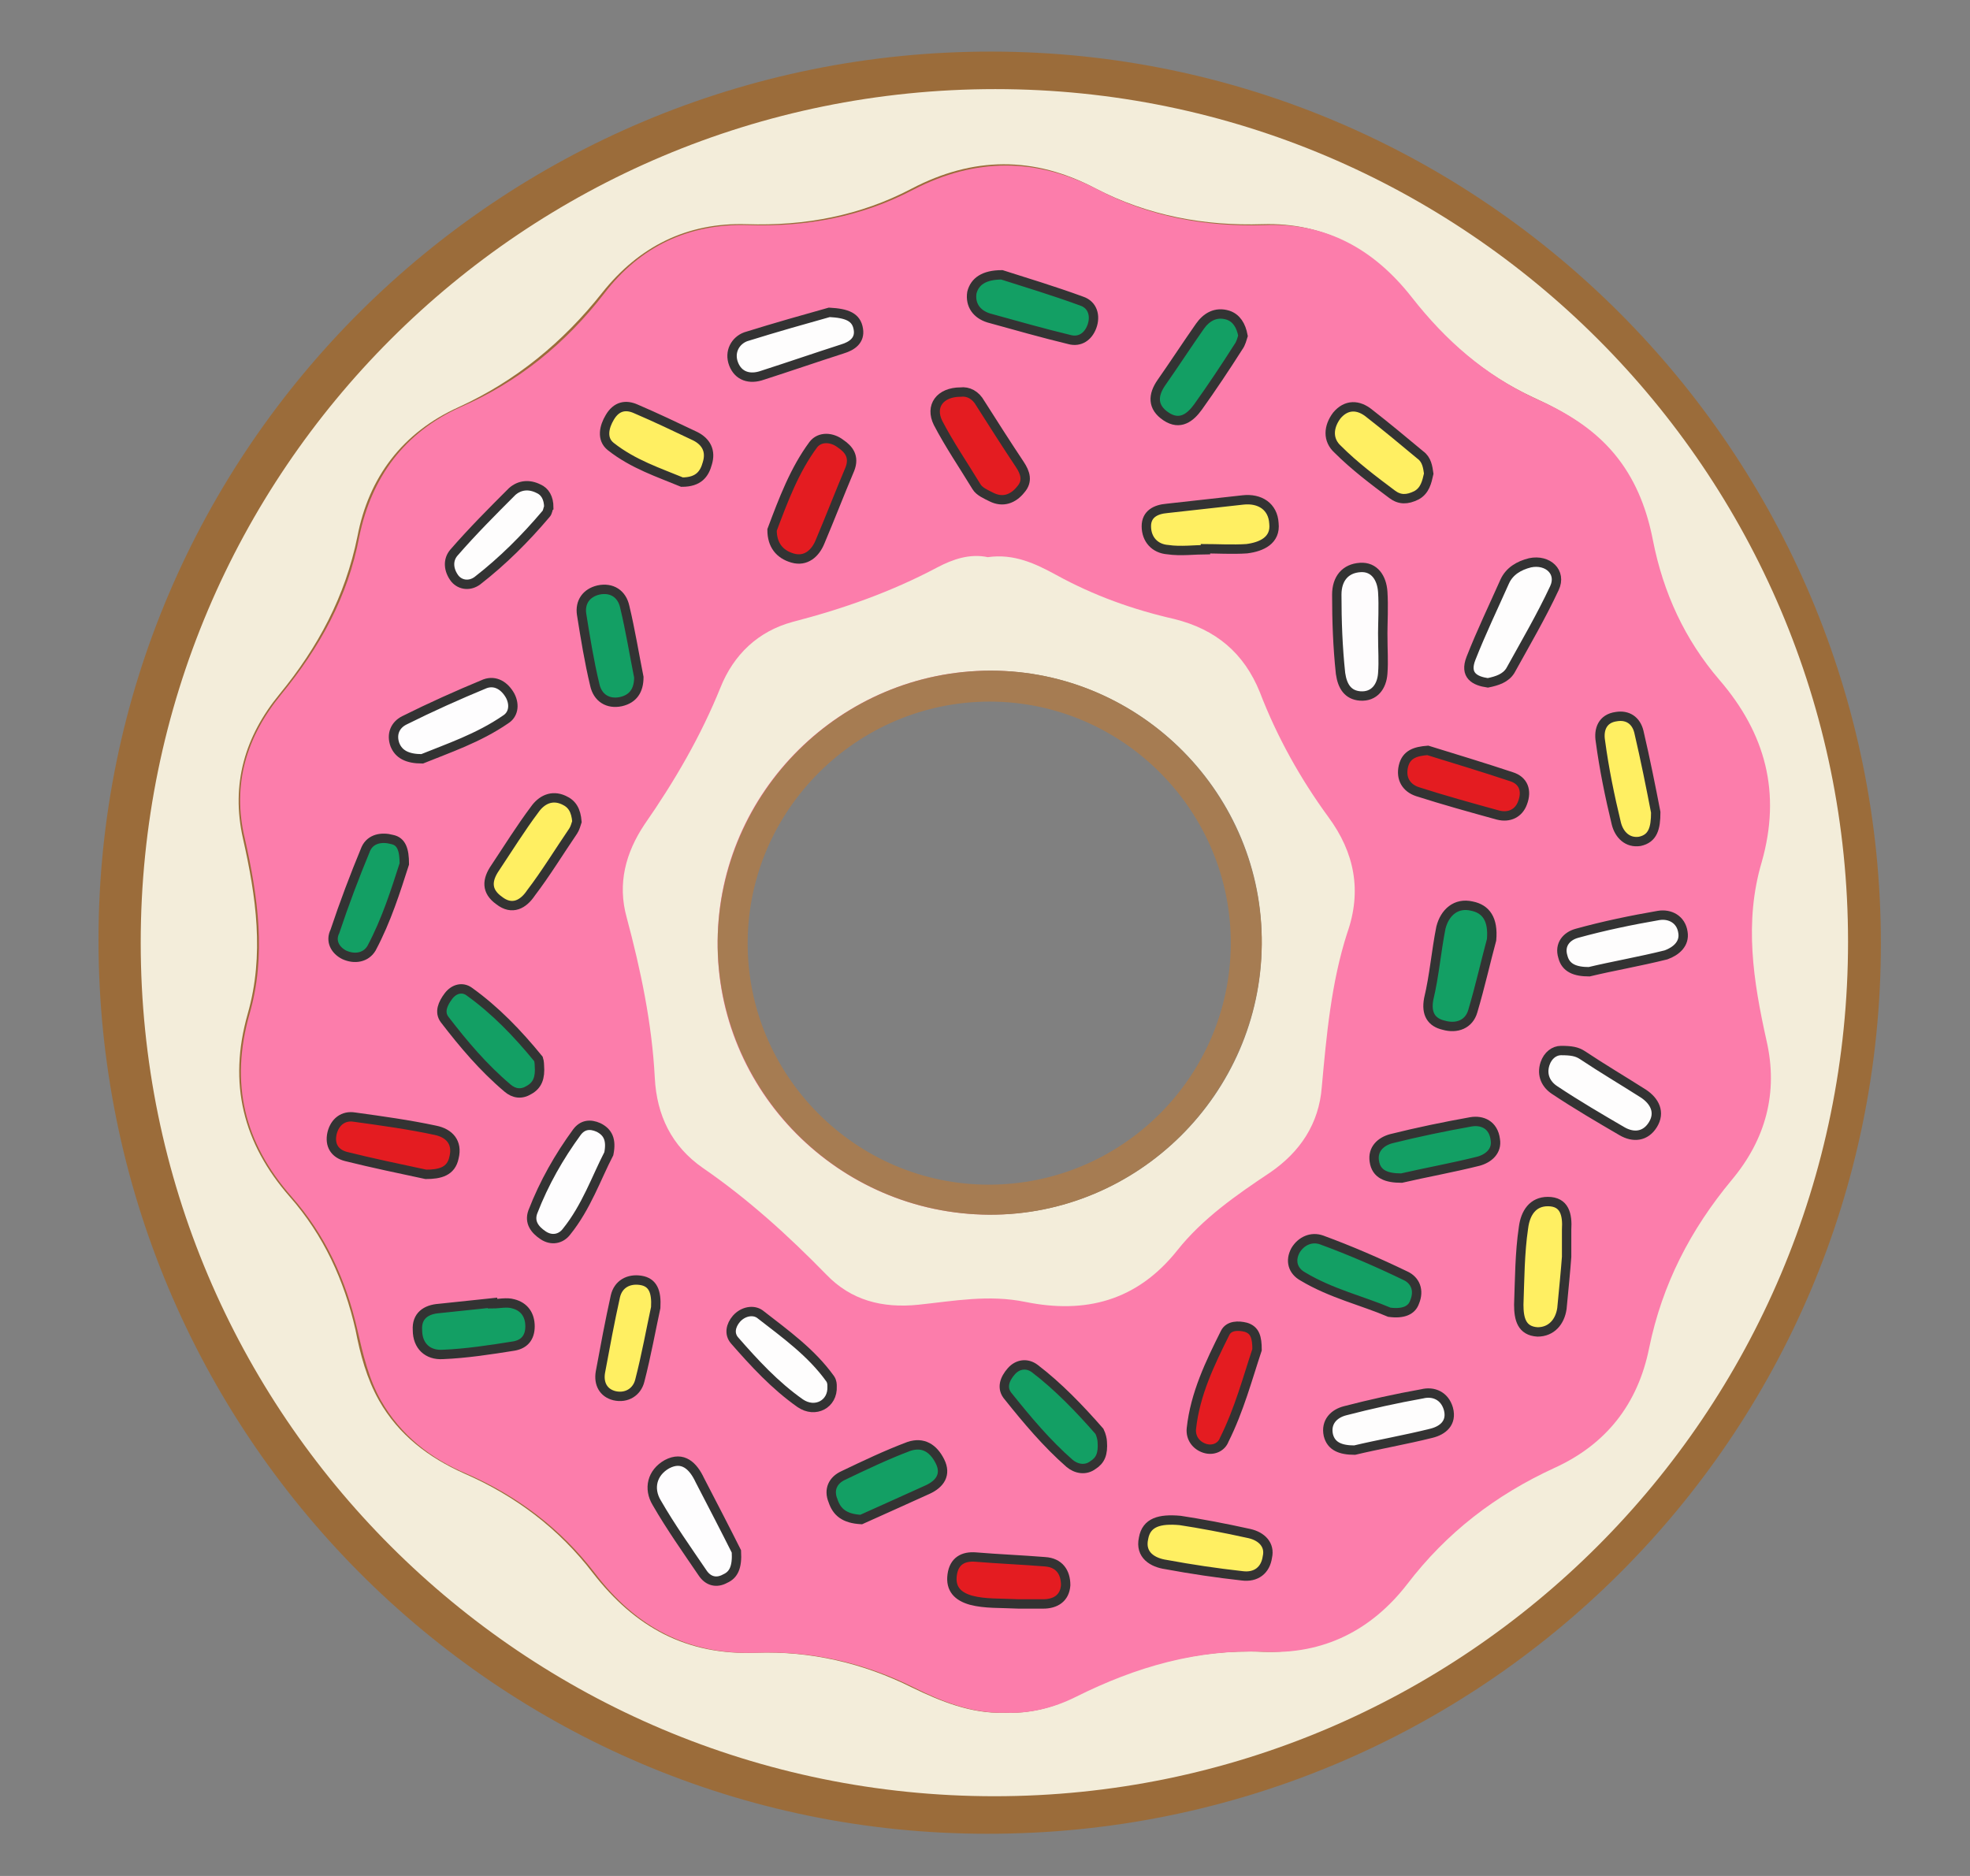 <?xml version="1.0" encoding="utf-8"?>
<!-- Generator: Adobe Illustrator 17.1.0, SVG Export Plug-In . SVG Version: 6.00 Build 0)  -->
<!DOCTYPE svg PUBLIC "-//W3C//DTD SVG 1.1//EN" "http://www.w3.org/Graphics/SVG/1.1/DTD/svg11.dtd">
<svg version="1.1" id="Calque_1" xmlns="http://www.w3.org/2000/svg" xmlns:xlink="http://www.w3.org/1999/xlink" x="0px" y="0px"
	 viewBox="0 0 210 200" enable-background="new 0 0 210 200" xml:space="preserve">
<rect x="0" y="0" width="210" height="200" fill="#808080" stroke="none"/>
<path fill="#9B6C3A" d="M105.8,5.5c-52.6-0.1-95.3,42.4-95.3,94.7c0,52.6,42.4,95.3,94.7,95.3c52.7,0.1,95.3-42.4,95.3-94.9
	C200.5,48.2,158,5.6,105.8,5.5z M172.2,76.4c1.3-0.2,2.2,0.4,2.4,1.6c0.7,3,1.3,6,1.8,8.6c0,1.7-0.3,2.9-1.7,3.1
	c-1.4,0.3-2.2-0.7-2.5-1.9c-0.7-2.9-1.2-5.8-1.7-8.8C170.4,77.8,170.7,76.7,172.2,76.4z M156.8,70.3c1.1-2.8,2.4-5.5,3.6-8.2
	c0.5-1.1,1.5-1.8,2.7-2c1.8-0.4,3.3,1,2.6,2.7c-1.4,3-3.1,5.9-4.7,8.8c-0.5,0.8-1.4,1.1-2.4,1.3C157.2,72.6,156.1,72,156.8,70.3z
	 M142.4,44.4c1-1.2,2.3-1.3,3.5-0.2c1.8,1.5,3.6,3,5.4,4.4c0.6,0.5,0.8,1.3,0.9,2c-0.2,0.9-0.4,1.8-1.3,2.3
	c-0.9,0.5-1.8,0.5-2.6-0.1c-2-1.6-3.9-3.1-5.8-4.7C141.5,47,141.5,45.5,142.4,44.4z M147.5,68c0,1,0.1,2.7,0,4.1
	c-0.1,1.4-1,2.3-2.4,2.2c-1.3-0.1-1.9-1-2.1-2.4c-0.3-2.8-0.4-5.6-0.4-8.5c0-1.7,0.9-2.8,2.5-2.9c1.5-0.1,2.3,1.3,2.4,2.8
	C147.5,64.8,147.4,66,147.5,68C147.4,68,147.5,68,147.5,68z M123.8,40.8c1.4-2,2.7-4,4.1-6c0.7-1,1.7-1.7,3-1.2
	c1,0.3,1.4,1.1,1.6,2.2c-0.1,0.3-0.2,0.8-0.5,1.2c-1.4,2.2-2.8,4.3-4.3,6.4c-0.8,1.1-1.9,2-3.4,1C122.8,43.4,122.9,42.1,123.8,40.8z
	 M103.7,31.2c0.3-1.2,1.3-1.9,3.2-1.9c2.5,0.8,5.5,1.7,8.5,2.8c1.2,0.4,1.5,1.6,1.1,2.7c-0.4,1-1.2,1.6-2.4,1.4
	c-2.9-0.7-5.8-1.5-8.6-2.3C104.1,33.5,103.4,32.5,103.7,31.2z M102.4,41.7c0.9-0.1,1.6,0.3,2.1,1.2c1.4,2.2,2.8,4.3,4.2,6.5
	c0.6,0.9,0.9,1.8,0.1,2.7c-0.8,1-1.9,1.4-3.1,0.8c-0.6-0.3-1.3-0.6-1.6-1.1c-1.4-2.2-2.9-4.5-4-6.8C99.1,43.2,100.3,41.7,102.4,41.7
	z M79.5,35.9c3.1-1.1,6.3-1.9,8.9-2.6c1.9,0.1,2.8,0.5,3.1,1.8c0.2,1.2-0.7,1.8-1.7,2.1c-2.8,1-5.7,1.9-8.5,2.8
	c-1.4,0.5-2.6,0.1-3.1-1.2C77.7,37.5,78.4,36.3,79.5,35.9z M90.7,50c-1.1,2.6-2.1,5.2-3.2,7.8C87,59,86,59.9,84.6,59.5
	c-1.4-0.4-2.2-1.4-2.2-3c1.1-3.2,2.3-6.3,4.4-9.1c0.7-1,2-0.9,2.9-0.2C90.6,47.9,91.2,48.7,90.7,50z M105.6,71.5
	c16,0,29.1,13.2,28.9,29.2c-0.1,15.9-13.2,28.9-29.1,28.8c-16-0.1-29.1-13.2-28.9-29.2C76.6,84.4,89.7,71.5,105.6,71.5z M134,143.9
	c-0.9,3-1.8,6.4-3.5,9.6c-0.4,0.7-1.3,1.2-2.1,0.9c-0.9-0.3-1.6-1.1-1.4-2.1c0.4-3.7,2-6.9,3.6-10.2c0.4-0.8,1.4-0.9,2.2-0.6
	C133.8,141.8,134,142.6,134,143.9z M65,44.4c0.7-1.1,1.7-1.4,2.8-0.9c2.1,0.9,4.2,1.9,6.3,2.9c1.2,0.6,1.6,1.7,1.3,2.9
	c-0.3,1.1-0.9,2-2.7,2c-2.3-1-5.2-1.9-7.6-3.8C64.1,46.8,64.4,45.5,65,44.4z M63.8,62.9c1.4-0.3,2.5,0.4,2.8,1.8
	c0.6,2.5,1,5,1.5,7.5c0,1.4-0.6,2.3-1.9,2.6c-1.4,0.3-2.5-0.4-2.8-1.8c-0.6-2.5-1-5-1.3-7.6C61.8,64.1,62.5,63.2,63.8,62.9z
	 M60,85.3c0.9,0.4,1.4,1.2,1.4,2.3c-0.1,0.2-0.2,0.7-0.4,1c-1.5,2.2-2.9,4.4-4.5,6.6c-0.8,1.2-2,1.8-3.4,0.8c-1.4-1-1.2-2.2-0.4-3.5
	c1.4-2.1,2.7-4.2,4.2-6.2C57.7,85.3,58.8,84.7,60,85.3z M57.5,113.6c0.1,1.3-0.3,2.1-1.1,2.6c-0.8,0.5-1.7,0.3-2.3-0.2
	c-2.5-2.1-4.7-4.7-6.7-7.3c-0.6-0.9-0.2-1.8,0.4-2.5c0.6-0.8,1.5-1,2.2-0.5c2.8,2,5.3,4.5,7.4,7.2C57.6,113.2,57.5,113.6,57.5,113.6
	z M48.4,58.8c2-2.2,4.1-4.4,6.2-6.5c0.8-0.7,1.8-0.8,2.8-0.3c0.7,0.3,1.1,1,1.1,2c-0.1,0.1-0.1,0.5-0.3,0.7c-2.2,2.6-4.6,5-7.3,7.1
	c-0.8,0.7-1.8,0.5-2.4-0.3C47.7,60.7,47.7,59.6,48.4,58.8z M43.2,76.8c2.8-1.4,5.7-2.7,8.6-3.9c1.1-0.4,2.1,0.2,2.7,1.3
	c0.5,0.9,0.3,1.9-0.5,2.5c-2.9,2-6.2,3.1-8.9,4.2c-1.7,0.1-2.5-0.4-2.9-1.5C41.8,78.3,42.2,77.3,43.2,76.8z M35.6,99.3
	c1-3,2.1-5.9,3.3-8.8c0.5-1.1,1.7-1.3,2.8-1c1.1,0.3,1.4,1.1,1.3,2.6c-0.8,2.8-1.9,6-3.5,9c-0.6,1.1-1.8,1.2-2.9,0.7
	C35.7,101.3,35.2,100.3,35.6,99.3z M37,123.3c-1.2-0.3-1.8-1.3-1.5-2.5c0.3-1.2,1.1-1.9,2.4-1.7c2.9,0.4,5.7,0.9,8.6,1.4
	c1.5,0.3,2.3,1.3,2,2.9c-0.3,1.5-1.5,1.8-2.9,1.8C42.7,124.6,39.8,124,37,123.3z M54.8,143.5c-2.5,0.4-5.1,0.8-7.6,0.9
	c-1.6,0.1-2.7-0.9-2.7-2.6c0-1.5,0.9-2.2,2.3-2.3c1.9-0.2,3.8-0.4,5.7-0.6c0,0,0,0.1,0,0.1c0.7,0,1.5-0.1,2.2,0
	c1.2,0.3,1.8,1.1,1.8,2.4C56.5,142.5,55.9,143.3,54.8,143.5z M58,131.7c-0.9-0.6-1.5-1.4-1.1-2.5c1.1-3,2.8-5.8,4.7-8.5
	c0.5-0.7,1.4-0.9,2.3-0.5c0.9,0.5,1.3,1.2,1.1,2.7c-1.3,2.5-2.4,5.7-4.5,8.3C59.9,132,58.9,132.2,58,131.7z M65.6,148.7
	c-1.3-0.3-1.7-1.3-1.5-2.5c0.5-2.7,1-5.4,1.6-8.1c0.3-1.3,1.4-1.9,2.7-1.7c1.3,0.2,1.7,1.1,1.7,2.8c-0.5,2.3-1,5.1-1.7,7.8
	C68,148.3,66.9,149.1,65.6,148.7z M77.3,168.3c-1,0.5-1.8,0.2-2.4-0.6c-1.7-2.5-3.4-4.9-4.9-7.5c-0.9-1.5-0.5-3.2,1.1-4.1
	c1.7-0.9,2.8,0.2,3.5,1.7c1.4,2.7,2.8,5.5,3.9,7.6C78.6,167.1,78.2,167.9,77.3,168.3z M85.4,149.6c-2.7-1.8-4.9-4.2-7-6.7
	c-0.6-0.7-0.4-1.6,0.2-2.3c0.7-0.8,1.8-1.1,2.5-0.5c2.7,2.1,5.4,4.1,7.5,6.9c0.2,0.3,0.2,0.6,0.3,0.8
	C88.8,149.7,87,150.8,85.4,149.6z M98.9,158.8c-2.5,1.1-5,2.2-7.1,3.2c-1.7,0-2.5-0.8-3-2c-0.4-1.2,0-2.2,1.1-2.7
	c2.3-1.1,4.7-2.2,7-3.1c1.5-0.6,2.6,0.2,3.2,1.5C100.8,157.2,100.2,158.2,98.9,158.8z M113.5,169c-0.1,1.4-1,2-2.4,2c-1,0-2,0-2.6,0
	c-2-0.1-3.5,0-5.1-0.4c-1.4-0.4-2.1-1.3-2-2.7c0.2-1.4,1.2-1.9,2.5-1.9c2.5,0.1,5,0.2,7.4,0.5C112.9,166.6,113.6,167.6,113.5,169z
	 M116.5,156.1c-0.9,0.6-1.8,0.4-2.5-0.2c-2.5-2.1-4.5-4.6-6.5-7.1c-0.7-0.9-0.3-1.9,0.3-2.7c0.7-0.8,1.7-0.9,2.5-0.3
	c2.6,2,4.8,4.3,6.9,6.7c0.3,0.3,0.3,0.9,0.3,1.1C117.6,154.9,117.3,155.6,116.5,156.1z M135.2,166c-0.2,1.4-1.2,2.2-2.7,2
	c-2.7-0.3-5.4-0.7-8.1-1.2c-1.5-0.3-2.8-1-2.4-2.8c0.3-1.7,1.7-2.1,3.9-1.9c2.1,0.4,4.7,0.9,7.4,1.4
	C134.5,163.8,135.4,164.7,135.2,166z M132.7,58.6c-1.5,0.2-2.7,0-4.7,0c0,0,0,0.1,0,0.1c-1,0-2.5,0.1-3.8,0
	c-1.4-0.2-2.2-1.2-2.2-2.5c0-1.3,1-1.8,2.2-1.9c2.7-0.3,5.5-0.6,8.2-0.9c1.9-0.2,3.1,0.7,3.3,2.5C135.9,57.7,134.3,58.4,132.7,58.6z
	 M138.2,133.3c0.6-1.1,1.7-1.6,2.8-1.1c3,1.2,6,2.5,8.9,3.8c1.1,0.5,1.4,1.6,1,2.8c-0.4,1-1.2,1.3-2.6,1.2c-2.8-1.2-6.2-2.1-9.2-3.8
	C137.9,135.5,137.6,134.4,138.2,133.3z M152.6,152.7c-2.8,0.7-5.6,1.3-8.2,1.8c-1.5,0-2.5-0.3-2.8-1.6c-0.4-1.4,0.6-2.3,1.8-2.6
	c2.7-0.7,5.5-1.3,8.2-1.8c1.2-0.2,2.4,0.2,2.8,1.5C154.8,151.5,153.8,152.4,152.6,152.7z M157.7,123.7c-2.8,0.7-5.6,1.3-8.2,1.8
	c-1.6,0-2.6-0.4-2.9-1.8c-0.2-1.3,0.6-2.1,1.8-2.4c2.8-0.7,5.6-1.3,8.5-1.8c1.2-0.2,2.4,0.4,2.6,1.7
	C159.6,122.6,158.8,123.4,157.7,123.7z M152.4,106.5c0.5-2.5,0.7-5.1,1.3-7.6c0.3-1.6,1.6-2.7,3.3-2.3c1.4,0.3,2.2,1.4,2.1,3.6
	c-0.6,2.1-1.2,4.9-2,7.6c-0.4,1.4-1.7,1.9-3,1.6C152.7,109,152,108.1,152.4,106.5z M159.7,86.9c-2.9-0.8-5.7-1.6-8.6-2.5
	c-1.2-0.4-1.9-1.4-1.5-2.7c0.3-1.3,1.4-1.6,2.6-1.7c2.9,0.9,5.9,1.7,8.9,2.8c1.3,0.4,1.8,1.6,1.3,2.8
	C161.9,86.7,160.9,87.2,159.7,86.9z M167,131c0,0.7,0,1.5,0,2.9c-0.1,1.4-0.3,3.5-0.5,5.5c-0.2,1.5-1,2.6-2.6,2.5
	c-1.7,0-2-1.4-2-2.9c0.1-2.7,0.1-5.5,0.5-8.2c0.2-1.6,1-2.8,2.6-2.8C166.8,128.1,167.1,129.5,167,131z M176.1,119.9
	c-0.8,1.3-2.1,1.4-3.3,0.7c-2.4-1.4-4.9-2.9-7.2-4.4c-0.9-0.6-1.4-1.7-1-2.8c0.3-0.9,1.1-1.5,1.7-1.4c1,0,1.7,0.2,2.3,0.5
	c2.2,1.4,4.4,2.7,6.5,4.1C176.4,117.4,177,118.6,176.1,119.9z M177.6,101.7c-2.8,0.7-5.6,1.3-8.2,1.8c-1.5,0.1-2.5-0.4-2.8-1.6
	c-0.3-1.3,0.4-2.2,1.5-2.5c2.9-0.7,5.8-1.4,8.7-1.9c1.2-0.2,2.4,0.4,2.6,1.8C179.6,100.6,178.7,101.4,177.6,101.7z"/>
<g>
	<path fill="#F3EDDA" d="M106.1,9.5c-50.3,0-91.1,40.7-91.1,91c0,50.3,40.8,91,91,91c50.2,0,91-40.8,91-91.1
		C197,50.3,156.2,9.5,106.1,9.5z M175.6,143.7c-1.2,6-4.7,10.3-10.1,12.8c-6.3,2.9-11.4,6.9-15.7,12.4c-3.8,4.9-8.9,7.4-15.2,7.2
		c-7.2-0.3-13.8,1.6-20.1,4.8c-2.3,1.2-4.8,1.8-7.5,1.7c-3.5,0.1-6.7-1.2-9.8-2.7c-5.2-2.6-10.8-3.9-16.6-3.7
		c-7.4,0.3-12.9-2.7-17.4-8.5c-3.6-4.7-8.2-8.2-13.7-10.6c-3.8-1.7-7-4.1-9.1-7.8c-1.3-2.3-2-4.9-2.5-7.5c-1.2-5.3-3.4-10.1-7-14.2
		c-5-5.7-6.6-12.1-4.5-19.5c1.8-6.3,0.9-12.5-0.5-18.7c-1.3-5.8,0.2-10.9,3.9-15.4c4.1-5,7-10.4,8.3-16.8
		c1.2-6.3,4.8-11.1,10.8-13.8C55,40.6,60,36.5,64.2,31.2c3.9-4.9,9-7.5,15.4-7.3c6.2,0.2,12.1-0.9,17.6-3.8c6.5-3.4,13-3.5,19.6,0
		c5.6,2.9,11.6,4,17.8,3.8c6.6-0.2,11.7,2.7,15.7,7.7c3.6,4.6,7.8,8.3,13.2,10.8c3.3,1.5,6.5,3.4,8.8,6.4c2,2.6,3,5.6,3.7,8.7
		c1.2,5.6,3.4,10.6,7.1,14.9c5,5.7,6.7,12.1,4.5,19.4c-1.8,6.3-0.9,12.7,0.5,19c1.3,5.6-0.2,10.6-3.7,14.9
		C179.9,131.1,176.9,137,175.6,143.7z"/>
	<path fill="#FC7DAB" d="M188.3,110.9c-1.4-6.3-2.4-12.6-0.5-19c2.1-7.4,0.4-13.7-4.5-19.4c-3.7-4.3-6-9.3-7.1-14.9
		c-0.6-3.1-1.7-6.1-3.7-8.7c-2.3-3-5.4-4.9-8.8-6.4c-5.4-2.5-9.6-6.2-13.2-10.8c-4-5.1-9.1-8-15.7-7.7c-6.3,0.2-12.3-0.9-17.8-3.8
		c-6.5-3.4-13-3.4-19.6,0c-5.5,2.9-11.4,4-17.6,3.8c-6.4-0.2-11.6,2.3-15.4,7.3c-4.1,5.3-9.1,9.4-15.3,12.1
		c-6,2.7-9.5,7.5-10.8,13.8c-1.2,6.4-4.2,11.8-8.3,16.8c-3.7,4.5-5.3,9.6-3.9,15.4c1.4,6.2,2.3,12.5,0.5,18.7
		c-2.1,7.4-0.6,13.7,4.5,19.5c3.6,4.1,5.8,8.9,7,14.2c0.6,2.6,1.2,5.2,2.5,7.5c2.1,3.7,5.3,6.2,9.1,7.8c5.5,2.4,10.1,5.9,13.7,10.6
		c4.4,5.8,10,8.8,17.4,8.5c5.8-0.2,11.4,1.1,16.6,3.7c3,1.5,6.2,2.8,9.8,2.7c2.6,0.1,5.1-0.5,7.5-1.7c6.4-3.2,13-5.1,20.1-4.8
		c6.3,0.3,11.4-2.3,15.2-7.2c4.2-5.5,9.4-9.5,15.7-12.4c5.5-2.5,8.9-6.8,10.1-12.8c1.4-6.8,4.4-12.6,8.8-17.9
		C188.2,121.5,189.6,116.5,188.3,110.9z M105.7,129.5c-16-0.1-29.1-13.2-28.9-29.2c0.1-15.9,13.2-28.8,29.1-28.8
		c16,0,29.1,13.2,28.9,29.2C134.6,116.6,121.6,129.6,105.7,129.5z"/>
</g>
<g>
	<path fill="#E41C21" stroke="#333333" d="M86.7,47.4c-2,2.7-3.2,5.9-4.4,9.1c0,1.6,0.8,2.6,2.2,3c1.4,0.4,2.4-0.5,2.9-1.7
		c1.1-2.6,2.1-5.2,3.2-7.8c0.5-1.3-0.1-2.1-1-2.7C88.7,46.6,87.4,46.5,86.7,47.4z"/>
	<path fill="#FEFDFD" stroke="#333333" d="M158.6,72.8c1-0.2,1.9-0.5,2.4-1.3c1.6-2.9,3.3-5.8,4.7-8.8c0.8-1.7-0.7-3.1-2.6-2.7
		c-1.2,0.3-2.2,0.9-2.7,2c-1.2,2.7-2.5,5.4-3.6,8.2C156.1,72,157.2,72.6,158.6,72.8z"/>
	<path fill="#E41C21" stroke="#333333" d="M104.1,51.9c0.3,0.5,1,0.8,1.6,1.1c1.2,0.6,2.3,0.2,3.1-0.8c0.8-0.9,0.5-1.8-0.1-2.7
		c-1.4-2.1-2.8-4.3-4.2-6.5c-0.5-0.9-1.3-1.3-2.1-1.2c-2.2,0-3.3,1.5-2.4,3.3C101.2,47.4,102.7,49.6,104.1,51.9z"/>
	<path fill="#FEFDFE" stroke="#333333" d="M74.6,157.8c-0.7-1.5-1.8-2.6-3.5-1.7c-1.6,0.9-2,2.6-1.1,4.1c1.5,2.6,3.2,5,4.9,7.5
		c0.6,0.9,1.5,1.1,2.4,0.6c0.9-0.4,1.3-1.2,1.2-2.9C77.4,163.2,76,160.5,74.6,157.8z"/>
	<path fill="#FEFCFD" stroke="#333333" d="M147.4,63.1c-0.1-1.5-0.9-2.7-2.4-2.6c-1.6,0.1-2.5,1.2-2.5,2.9c0,2.8,0.1,5.6,0.4,8.4
		c0.2,1.4,0.8,2.3,2.1,2.4c1.5,0.1,2.3-1,2.4-2.4c0.1-1.4,0-2.3,0-4.3c0,0,0,0,0,0C147.4,66.5,147.5,64.6,147.4,63.1z"/>
	<path fill="#FEFDFD" stroke="#333333" d="M175.2,116.6c-2.2-1.4-4.4-2.7-6.5-4.1c-0.6-0.4-1.2-0.5-2.3-0.5c-0.7,0-1.4,0.5-1.7,1.4
		c-0.4,1.2,0.1,2.2,1,2.8c2.4,1.6,4.8,3,7.2,4.4c1.2,0.7,2.5,0.6,3.3-0.7C177,118.6,176.4,117.4,175.2,116.6z"/>
	<path fill="#FEFDFE" stroke="#333333" d="M45,80.9c2.7-1.1,6-2.2,8.9-4.2c0.8-0.5,1-1.5,0.5-2.5c-0.6-1.1-1.6-1.7-2.7-1.3
		c-2.9,1.2-5.8,2.5-8.6,3.9c-1,0.5-1.4,1.5-1,2.6C42.5,80.4,43.4,80.9,45,80.9z"/>
	<path fill="#E41C21" stroke="#333333" d="M48.4,123.4c0.4-1.6-0.5-2.6-2-2.9c-2.8-0.6-5.7-1-8.6-1.4c-1.2-0.2-2.1,0.5-2.4,1.7
		c-0.3,1.3,0.3,2.2,1.5,2.5c2.8,0.7,5.7,1.3,8.5,1.9C46.9,125.2,48.1,124.9,48.4,123.4z"/>
	<path fill="#E41C21" stroke="#333333" d="M161.1,82.8c-3-1-6-1.9-8.9-2.8c-1.3,0.1-2.3,0.4-2.6,1.7c-0.3,1.3,0.3,2.3,1.5,2.7
		c2.8,0.9,5.7,1.7,8.6,2.5c1.2,0.3,2.2-0.2,2.6-1.3C162.8,84.3,162.4,83.2,161.1,82.8z"/>
	<path fill="#FEFDFD" stroke="#333333" d="M81.3,40c2.8-0.9,5.7-1.9,8.5-2.8c1-0.3,1.9-0.9,1.7-2.1c-0.2-1.3-1.2-1.7-3.1-1.8
		c-2.5,0.7-5.7,1.6-8.9,2.6c-1.1,0.4-1.8,1.6-1.3,2.9C78.7,40.1,79.9,40.5,81.3,40z"/>
	<path fill="#E41C21" stroke="#333333" d="M130.6,142.1c-1.6,3.2-3.2,6.5-3.6,10.2c-0.1,1,0.5,1.8,1.4,2.1c0.9,0.3,1.8-0.1,2.1-0.9
		c1.6-3.2,2.5-6.6,3.5-9.6c0-1.3-0.2-2.1-1.2-2.4C132,141.3,131,141.3,130.6,142.1z"/>
	<path fill="#FEFDFE" stroke="#333333" d="M63.8,120.2c-0.9-0.4-1.7-0.3-2.3,0.5c-1.9,2.6-3.5,5.4-4.7,8.5c-0.4,1.1,0.2,1.9,1.1,2.5
		c0.9,0.6,1.9,0.4,2.5-0.4c2.1-2.6,3.2-5.8,4.5-8.3C65.2,121.5,64.8,120.7,63.8,120.2z"/>
	<path fill="#FEFDFD" stroke="#333333" d="M50.9,61.9c2.7-2.1,5.1-4.5,7.3-7.1c0.2-0.2,0.2-0.6,0.3-0.7c0-1-0.4-1.7-1.1-2
		c-1-0.5-2-0.4-2.8,0.3c-2.1,2.1-4.2,4.2-6.2,6.5c-0.7,0.8-0.6,1.9,0.1,2.8C49.1,62.4,50.1,62.5,50.9,61.9z"/>
	<path fill="#FEFDFD" stroke="#333333" d="M88.5,147c-2-2.8-4.8-4.8-7.5-6.9c-0.7-0.5-1.8-0.3-2.5,0.5c-0.6,0.7-0.8,1.6-0.2,2.3
		c2.1,2.4,4.3,4.8,7,6.7c1.6,1.1,3.5,0.1,3.4-1.8C88.7,147.6,88.7,147.3,88.5,147z"/>
	<path fill="#E41C21" stroke="#333333" d="M111.4,166.5c-2.5-0.2-5-0.3-7.4-0.5c-1.3-0.1-2.3,0.4-2.5,1.9c-0.2,1.5,0.6,2.3,2,2.7
		c1.5,0.4,3.1,0.3,5.1,0.4c0.6,0,1.6,0,2.6,0c1.3,0,2.3-0.6,2.4-2C113.6,167.6,112.9,166.6,111.4,166.5z"/>
	<path fill="#FFEF62" stroke="#333333" d="M132.5,53.3c-2.7,0.3-5.4,0.6-8.1,0.9c-1.2,0.1-2.2,0.6-2.2,1.9c0,1.4,0.9,2.4,2.3,2.5
		c1.3,0.2,3,0,4,0c0,0,0-0.1,0-0.1c1,0,3,0.1,4.4,0c1.6-0.2,3.1-0.9,2.9-2.7C135.7,54,134.3,53.1,132.5,53.3z"/>
	<path fill="#FFEF62" stroke="#333333" d="M165,128.1c-1.6,0-2.4,1.2-2.6,2.8c-0.4,2.7-0.4,5.5-0.5,8.2c0,1.5,0.3,2.8,2,2.9
		c1.5,0,2.4-1.1,2.6-2.5c0.2-2.1,0.4-4.1,0.5-5.5c0-1.4,0-2.2,0-2.9C167.1,129.5,166.8,128.1,165,128.1z"/>
	<path fill="#FFEF62" stroke="#333333" d="M133.2,163.5c-2.7-0.6-5.4-1.1-7.4-1.4c-2.2-0.2-3.6,0.2-3.9,1.9c-0.4,1.8,1,2.6,2.4,2.8
		c2.7,0.5,5.4,0.9,8.1,1.2c1.5,0.2,2.5-0.6,2.7-2C135.4,164.7,134.5,163.8,133.2,163.5z"/>
	<path fill="#FFEF62" stroke="#333333" d="M148.4,52.7c0.8,0.6,1.6,0.6,2.6,0.1c0.9-0.5,1.1-1.4,1.3-2.3c-0.1-0.7-0.2-1.5-0.9-2
		c-1.8-1.5-3.6-3-5.4-4.4c-1.2-1-2.5-1-3.5,0.2c-0.9,1.2-1,2.6,0.1,3.6C144.4,49.7,146.4,51.2,148.4,52.7z"/>
	<path fill="#FFEF62" stroke="#333333" d="M65.1,47.6c2.4,1.9,5.2,2.8,7.6,3.8c1.8,0,2.4-0.9,2.7-2c0.4-1.3-0.1-2.3-1.3-2.9
		c-2.1-1-4.2-2-6.3-2.9c-1.1-0.5-2.1-0.3-2.8,0.9C64.4,45.5,64.1,46.8,65.1,47.6z"/>
	<path fill="#FFEF62" stroke="#333333" d="M172.3,87.8c0.3,1.2,1.2,2.1,2.5,1.9c1.4-0.3,1.7-1.4,1.7-3.1c-0.5-2.6-1.1-5.6-1.8-8.6
		c-0.3-1.2-1.2-1.8-2.4-1.6c-1.5,0.2-1.9,1.4-1.7,2.6C171,82,171.6,84.9,172.3,87.8z"/>
	<path fill="#FFEF62" stroke="#333333" d="M57,86.3c-1.5,2-2.8,4.1-4.2,6.2c-0.9,1.3-1,2.5,0.4,3.5c1.4,1.1,2.6,0.4,3.4-0.8
		c1.6-2.1,3-4.4,4.5-6.6c0.2-0.3,0.3-0.7,0.4-1c-0.1-1.2-0.5-1.9-1.4-2.3C58.8,84.7,57.7,85.3,57,86.3z"/>
	<path fill="#FFEF62" stroke="#333333" d="M68.3,136.5c-1.3-0.2-2.4,0.4-2.7,1.7c-0.6,2.7-1.1,5.4-1.6,8.1c-0.2,1.2,0.3,2.2,1.5,2.5
		c1.3,0.3,2.4-0.4,2.7-1.6c0.7-2.7,1.2-5.5,1.7-7.8C70,137.7,69.6,136.7,68.3,136.5z"/>
	<path fill="#FEFDFD" stroke="#333333" d="M151.6,148.6c-2.8,0.5-5.5,1.1-8.2,1.8c-1.2,0.3-2.1,1.2-1.8,2.6c0.3,1.2,1.3,1.6,2.8,1.6
		c2.5-0.6,5.4-1.1,8.2-1.8c1.2-0.3,2.2-1.1,1.8-2.6C154,148.8,152.8,148.3,151.6,148.6z"/>
	<path fill="#139F64" stroke="#333333" d="M157,107.8c0.8-2.7,1.4-5.4,2-7.6c0.2-2.2-0.6-3.3-2.1-3.6c-1.7-0.4-2.9,0.7-3.3,2.3
		c-0.5,2.5-0.7,5.1-1.3,7.6c-0.3,1.6,0.3,2.5,1.6,2.8C155.3,109.7,156.6,109.2,157,107.8z"/>
	<path fill="#139F64" stroke="#333333" d="M150.8,138.8c0.5-1.2,0.1-2.3-1-2.8c-2.9-1.4-5.9-2.7-8.9-3.8c-1.1-0.4-2.2,0.1-2.8,1.1
		c-0.6,1.1-0.3,2.2,0.8,2.8c3,1.8,6.4,2.6,9.2,3.8C149.6,140.1,150.5,139.7,150.8,138.8z"/>
	<path fill="#139F64" stroke="#333333" d="M110.3,145.9c-0.8-0.6-1.8-0.5-2.5,0.3c-0.7,0.8-1.1,1.8-0.3,2.7c2,2.5,4.1,5,6.5,7.1
		c0.7,0.6,1.7,0.8,2.5,0.2c0.8-0.5,1.1-1.2,1-2.5c0-0.2-0.1-0.7-0.3-1.1C115.1,150.2,112.8,147.8,110.3,145.9z"/>
	<path fill="#139F64" stroke="#333333" d="M50,105.7c-0.7-0.5-1.6-0.3-2.2,0.5c-0.6,0.8-1,1.7-0.4,2.5c2,2.6,4.1,5.1,6.7,7.3
		c0.7,0.6,1.5,0.7,2.3,0.2c0.9-0.5,1.2-1.3,1.1-2.6c0,0,0-0.4-0.1-0.7C55.2,110.2,52.8,107.7,50,105.7z"/>
	<path fill="#139F64" stroke="#333333" d="M36.7,101.8c1.1,0.5,2.3,0.3,2.9-0.7c1.6-3,2.6-6.2,3.5-9c0-1.5-0.3-2.4-1.3-2.6
		c-1.1-0.3-2.3-0.1-2.8,1c-1.2,2.9-2.3,5.8-3.3,8.8C35.2,100.3,35.7,101.3,36.7,101.8z"/>
	<path fill="#139F64" stroke="#333333" d="M105.4,33.9c2.9,0.8,5.7,1.6,8.6,2.3c1.1,0.3,2-0.3,2.4-1.4c0.4-1.1,0.1-2.3-1.1-2.7
		c-3-1.1-6-2-8.5-2.8c-1.9,0-2.9,0.7-3.2,1.9C103.4,32.5,104.1,33.5,105.4,33.9z"/>
	<path fill="#139F64" stroke="#333333" d="M96.9,154.2c-2.4,0.9-4.7,2-7,3.1c-1.1,0.5-1.6,1.5-1.1,2.7c0.4,1.2,1.2,1.9,3,2
		c2.2-1,4.7-2.1,7.1-3.2c1.3-0.6,2-1.6,1.3-3C99.5,154.4,98.4,153.7,96.9,154.2z"/>
	<path fill="#139F64" stroke="#333333" d="M124.3,44.4c1.5,1,2.6,0.1,3.4-1c1.5-2.1,2.9-4.2,4.3-6.4c0.3-0.4,0.4-0.9,0.5-1.2
		c-0.2-1.1-0.7-1.9-1.6-2.2c-1.3-0.4-2.3,0.2-3,1.2c-1.4,2-2.7,4-4.1,6C122.9,42.1,122.8,43.4,124.3,44.4z"/>
	<path fill="#139F64" stroke="#333333" d="M63.4,73c0.3,1.4,1.4,2.1,2.8,1.8c1.3-0.3,1.9-1.2,1.9-2.6c-0.5-2.5-0.9-5-1.5-7.5
		c-0.3-1.4-1.4-2.1-2.8-1.8c-1.3,0.3-2,1.3-1.8,2.6C62.4,68,62.8,70.5,63.4,73z"/>
	<path fill="#139F64" stroke="#333333" d="M54.7,139c-0.7-0.2-1.5,0-2.2,0c0,0,0-0.1,0-0.1c-1.9,0.2-3.8,0.4-5.7,0.6
		c-1.4,0.1-2.4,0.8-2.3,2.3c0,1.7,1.1,2.7,2.7,2.6c2.5-0.1,5.1-0.5,7.6-0.9c1.1-0.2,1.7-0.9,1.7-2.1C56.5,140.2,55.9,139.3,54.7,139
		z"/>
	<path fill="#139F64" stroke="#333333" d="M156.8,119.6c-2.8,0.5-5.7,1.1-8.5,1.8c-1.1,0.3-2,1.1-1.8,2.4c0.2,1.4,1.3,1.8,2.9,1.8
		c2.6-0.6,5.4-1.1,8.2-1.8c1.1-0.3,2-1.1,1.8-2.3C159.2,119.9,158,119.4,156.8,119.6z"/>
	<path fill="#FEFDFD" stroke="#333333" d="M179.4,99.4c-0.2-1.4-1.4-2-2.6-1.8c-2.9,0.5-5.8,1.1-8.7,1.9c-1.1,0.3-1.9,1.2-1.5,2.5
		c0.3,1.2,1.3,1.6,2.8,1.6c2.5-0.6,5.4-1.1,8.2-1.8C178.7,101.4,179.6,100.6,179.4,99.4z"/>
</g>
<g>
	<path fill="#F3EDDA" d="M141.6,87.1c-3-4.1-5.5-8.6-7.3-13.3c-1.7-4.2-4.7-6.7-9.1-7.8c-4.4-1-8.6-2.5-12.6-4.7
		c-2.2-1.2-4.5-2.3-7.3-1.9c-1.9-0.4-3.7,0.2-5.4,1.1c-4.9,2.6-10,4.4-15.4,5.8c-3.7,1-6.3,3.5-7.7,7c-2.1,5.2-4.9,10-8.1,14.6
		c-2,3-2.9,6.3-1.9,9.9c1.5,5.6,2.7,11.3,3,17.1c0.2,4,1.8,7.3,5.1,9.6c4.8,3.3,9.1,7.2,13.2,11.4c2.6,2.7,5.9,3.6,9.8,3.2
		c3.8-0.4,7.5-1.1,11.4-0.3c6.4,1.3,11.9-0.1,16.2-5.5c2.7-3.4,6.3-5.9,9.9-8.3c3.2-2.2,5.2-5.2,5.5-9.1c0.5-5.5,1-11.1,2.7-16.4
		C145.2,95,144.4,90.9,141.6,87.1z M105.4,129.5c-16-0.1-29.1-13.2-28.9-29.2c0.1-15.9,13.2-28.8,29.1-28.8
		c16,0,29.1,13.2,28.9,29.2C134.4,116.6,121.3,129.6,105.4,129.5z"/>
	<path fill="#A67C52" d="M105.6,71.5c-15.9,0-28.9,12.9-29.1,28.8c-0.1,16,12.9,29.1,28.9,29.2c15.9,0.1,28.9-12.9,29.1-28.8
		C134.6,84.7,121.6,71.5,105.6,71.5z M105.4,126.3c-14.2,0-25.8-11.7-25.7-25.9c0.1-14.1,11.7-25.6,25.8-25.6
		c14.2,0,25.8,11.7,25.7,25.9C131.1,114.8,119.6,126.3,105.4,126.3z"/>
</g>
</svg>
